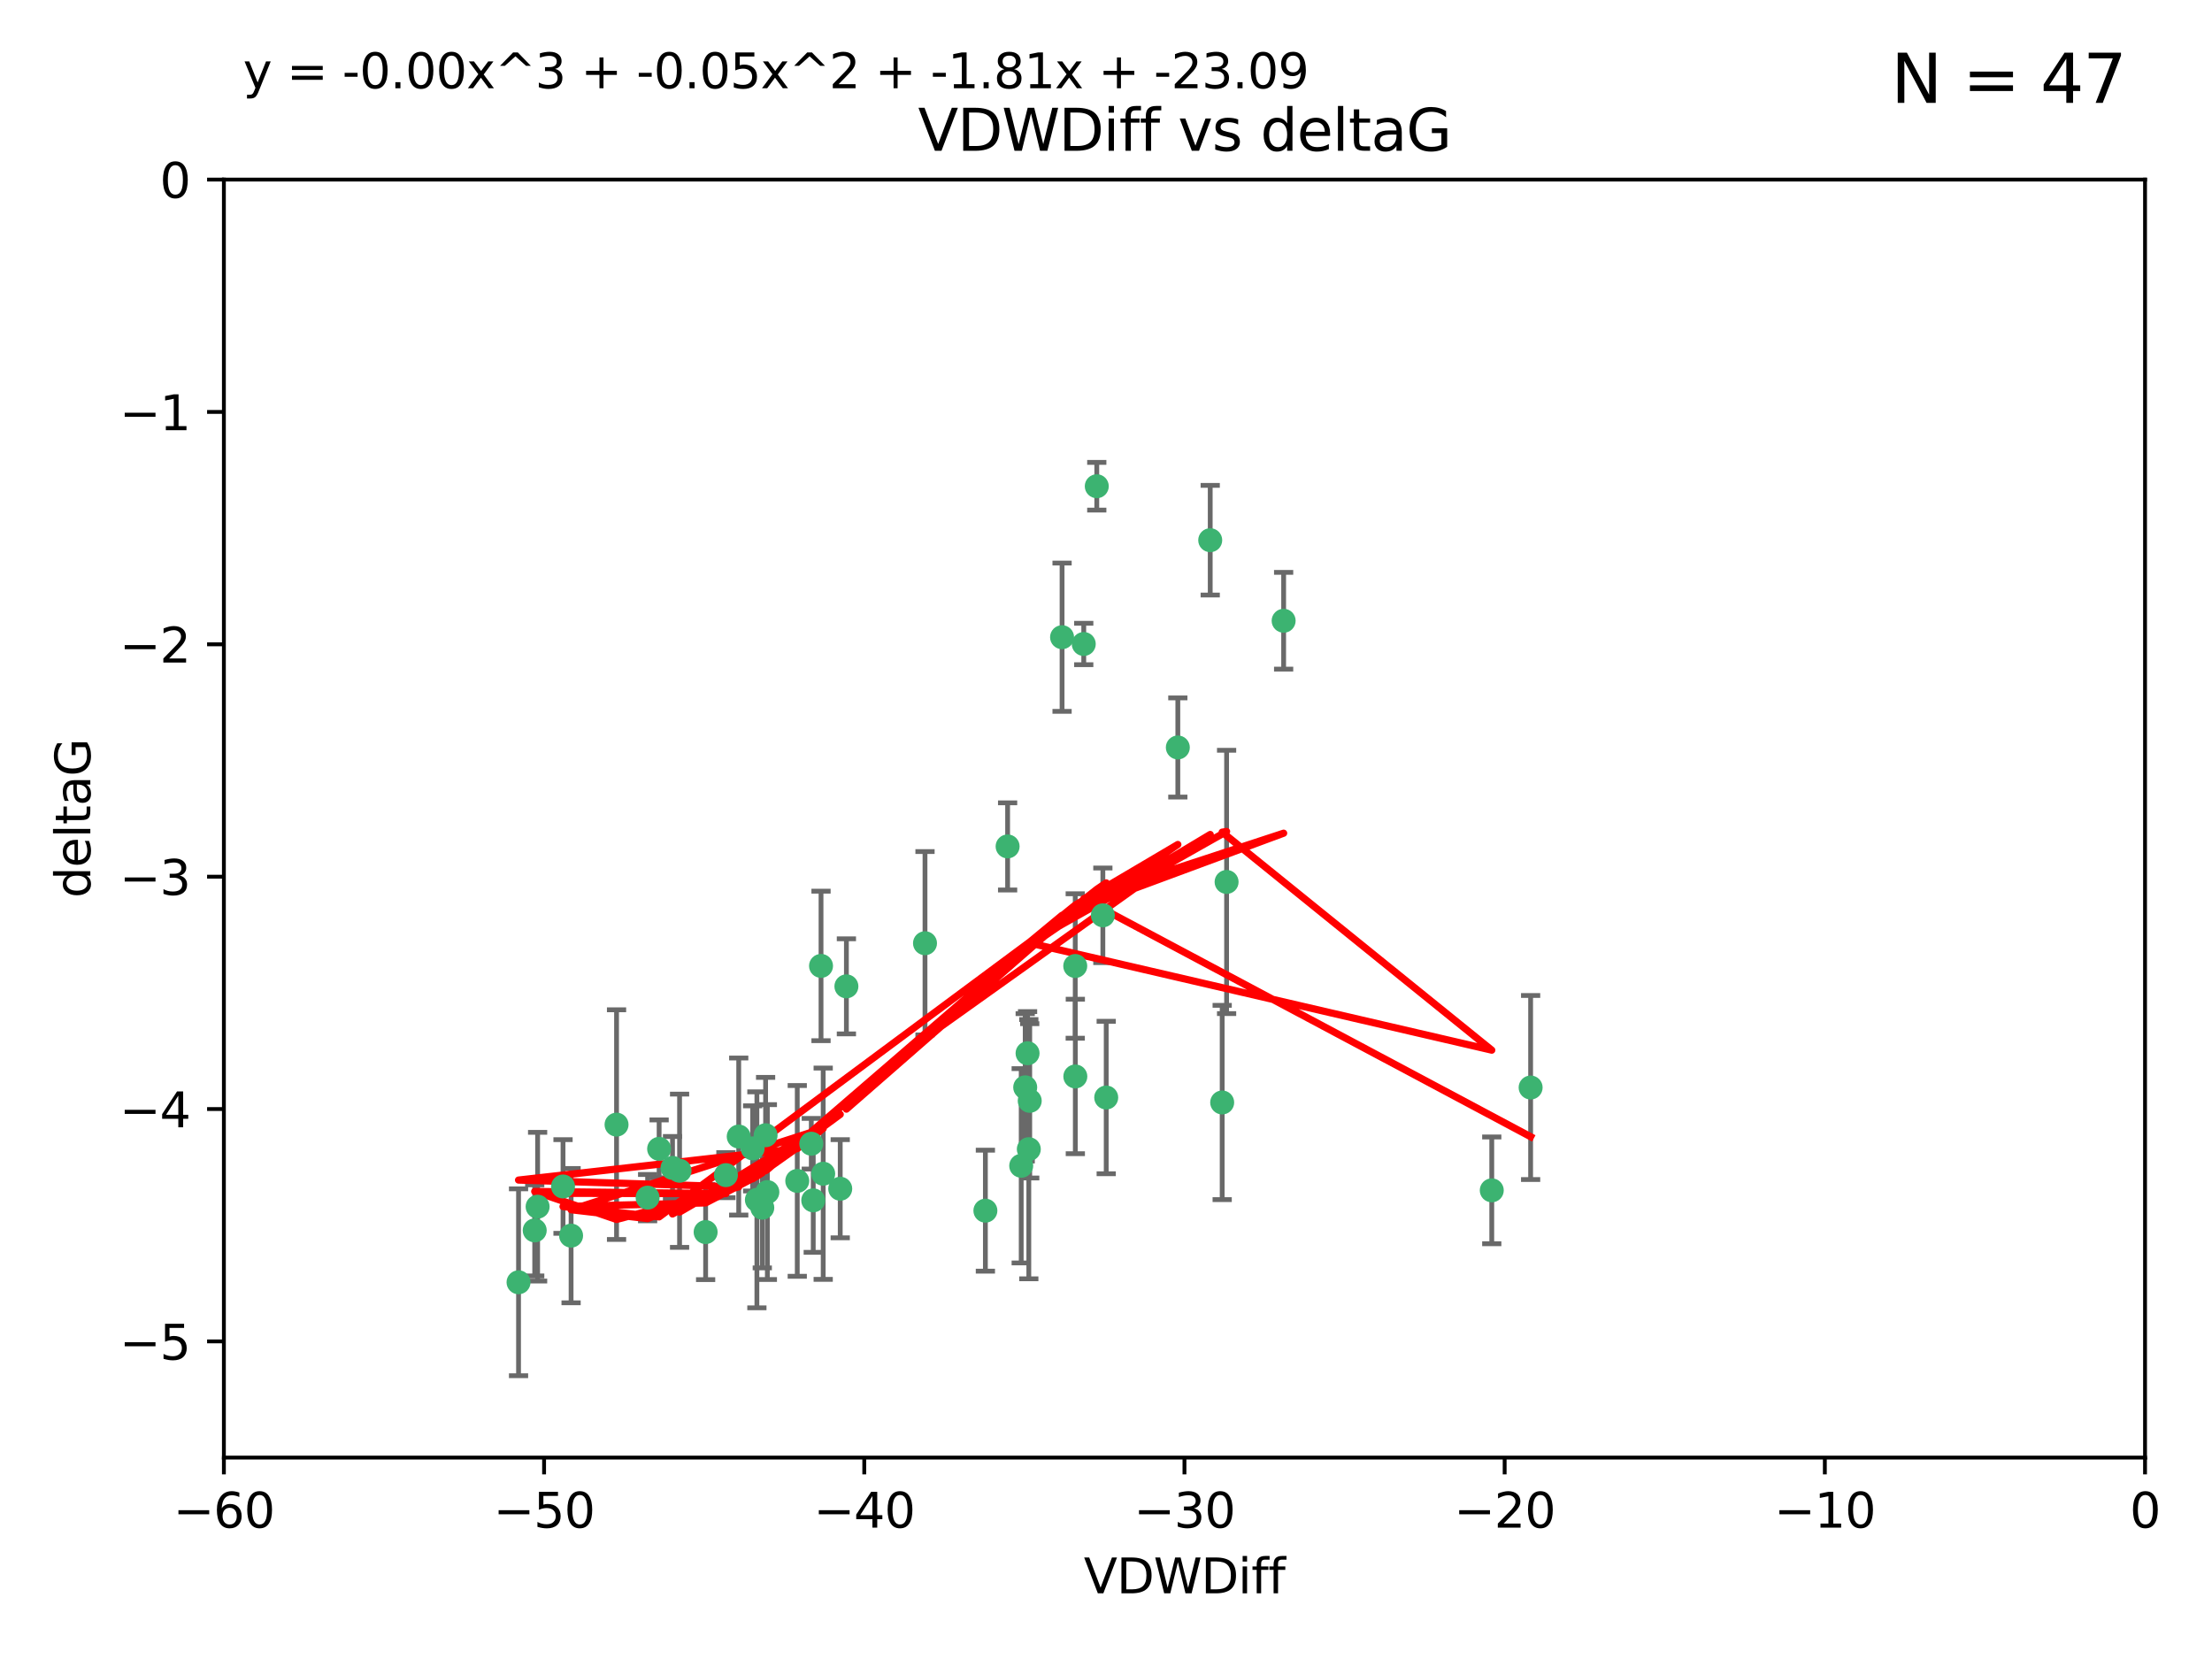 <?xml version="1.0" encoding="utf-8" standalone="no"?>
<!DOCTYPE svg PUBLIC "-//W3C//DTD SVG 1.1//EN"
  "http://www.w3.org/Graphics/SVG/1.1/DTD/svg11.dtd">
<svg xmlns:xlink="http://www.w3.org/1999/xlink" width="460.8pt" height="345.6pt" viewBox="0 0 460.8 345.6" xmlns="http://www.w3.org/2000/svg" version="1.1">
 <defs>
  <style type="text/css">*{stroke-linejoin: round; stroke-linecap: butt}</style>
 </defs>
 <g id="figure_1">
  <g id="patch_1">
   <path d="M 0 345.6 
L 460.8 345.6 
L 460.8 0 
L 0 0 
z
" style="fill: #ffffff"/>
  </g>
  <g id="axes_1">
   <g id="patch_2">
    <path d="M 46.64 303.64 
L 446.85 303.64 
L 446.85 37.411 
L 46.64 37.411 
z
" style="fill: #ffffff"/>
   </g>
   <g id="PathCollection_1">
    <defs>
     <path id="meae9662ba6" d="M 0 1.118 
C 0.297 1.118 0.581 1 0.791 0.791 
C 1 0.581 1.118 0.297 1.118 0 
C 1.118 -0.297 1 -0.581 0.791 -0.791 
C 0.581 -1 0.297 -1.118 0 -1.118 
C -0.297 -1.118 -0.581 -1 -0.791 -0.791 
C -1 -0.581 -1.118 -0.297 -1.118 0 
C -1.118 0.297 -1 0.581 -0.791 0.791 
C -0.581 1 -0.297 1.118 0 1.118 
z
" style="stroke: #3cb371"/>
    </defs>
    <g clip-path="url(#p71f7200bca)">
     <use xlink:href="#meae9662ba6" x="111.995" y="251.376" style="fill: #3cb371; stroke: #3cb371"/>
     <use xlink:href="#meae9662ba6" x="151.221" y="244.802" style="fill: #3cb371; stroke: #3cb371"/>
     <use xlink:href="#meae9662ba6" x="111.391" y="256.313" style="fill: #3cb371; stroke: #3cb371"/>
     <use xlink:href="#meae9662ba6" x="128.438" y="234.279" style="fill: #3cb371; stroke: #3cb371"/>
     <use xlink:href="#meae9662ba6" x="153.89" y="236.761" style="fill: #3cb371; stroke: #3cb371"/>
     <use xlink:href="#meae9662ba6" x="108.022" y="267.123" style="fill: #3cb371; stroke: #3cb371"/>
     <use xlink:href="#meae9662ba6" x="166.085" y="246.006" style="fill: #3cb371; stroke: #3cb371"/>
     <use xlink:href="#meae9662ba6" x="169.007" y="238.257" style="fill: #3cb371; stroke: #3cb371"/>
     <use xlink:href="#meae9662ba6" x="140.098" y="243.297" style="fill: #3cb371; stroke: #3cb371"/>
     <use xlink:href="#meae9662ba6" x="171.486" y="244.506" style="fill: #3cb371; stroke: #3cb371"/>
     <use xlink:href="#meae9662ba6" x="118.968" y="257.405" style="fill: #3cb371; stroke: #3cb371"/>
     <use xlink:href="#meae9662ba6" x="134.911" y="249.489" style="fill: #3cb371; stroke: #3cb371"/>
     <use xlink:href="#meae9662ba6" x="158.798" y="251.587" style="fill: #3cb371; stroke: #3cb371"/>
     <use xlink:href="#meae9662ba6" x="156.79" y="239.231" style="fill: #3cb371; stroke: #3cb371"/>
     <use xlink:href="#meae9662ba6" x="175.035" y="247.636" style="fill: #3cb371; stroke: #3cb371"/>
     <use xlink:href="#meae9662ba6" x="141.568" y="243.883" style="fill: #3cb371; stroke: #3cb371"/>
     <use xlink:href="#meae9662ba6" x="171.035" y="201.217" style="fill: #3cb371; stroke: #3cb371"/>
     <use xlink:href="#meae9662ba6" x="169.413" y="250.053" style="fill: #3cb371; stroke: #3cb371"/>
     <use xlink:href="#meae9662ba6" x="157.674" y="249.947" style="fill: #3cb371; stroke: #3cb371"/>
     <use xlink:href="#meae9662ba6" x="146.995" y="256.665" style="fill: #3cb371; stroke: #3cb371"/>
     <use xlink:href="#meae9662ba6" x="117.288" y="247.167" style="fill: #3cb371; stroke: #3cb371"/>
     <use xlink:href="#meae9662ba6" x="137.308" y="239.326" style="fill: #3cb371; stroke: #3cb371"/>
     <use xlink:href="#meae9662ba6" x="214.511" y="229.326" style="fill: #3cb371; stroke: #3cb371"/>
     <use xlink:href="#meae9662ba6" x="223.993" y="201.236" style="fill: #3cb371; stroke: #3cb371"/>
     <use xlink:href="#meae9662ba6" x="212.736" y="242.854" style="fill: #3cb371; stroke: #3cb371"/>
     <use xlink:href="#meae9662ba6" x="224.011" y="224.244" style="fill: #3cb371; stroke: #3cb371"/>
     <use xlink:href="#meae9662ba6" x="245.364" y="155.71" style="fill: #3cb371; stroke: #3cb371"/>
     <use xlink:href="#meae9662ba6" x="209.904" y="176.324" style="fill: #3cb371; stroke: #3cb371"/>
     <use xlink:href="#meae9662ba6" x="205.275" y="252.205" style="fill: #3cb371; stroke: #3cb371"/>
     <use xlink:href="#meae9662ba6" x="159.855" y="248.33" style="fill: #3cb371; stroke: #3cb371"/>
     <use xlink:href="#meae9662ba6" x="159.489" y="236.492" style="fill: #3cb371; stroke: #3cb371"/>
     <use xlink:href="#meae9662ba6" x="230.445" y="228.634" style="fill: #3cb371; stroke: #3cb371"/>
     <use xlink:href="#meae9662ba6" x="228.478" y="101.292" style="fill: #3cb371; stroke: #3cb371"/>
     <use xlink:href="#meae9662ba6" x="213.569" y="226.513" style="fill: #3cb371; stroke: #3cb371"/>
     <use xlink:href="#meae9662ba6" x="176.321" y="205.474" style="fill: #3cb371; stroke: #3cb371"/>
     <use xlink:href="#meae9662ba6" x="229.746" y="190.68" style="fill: #3cb371; stroke: #3cb371"/>
     <use xlink:href="#meae9662ba6" x="192.695" y="196.492" style="fill: #3cb371; stroke: #3cb371"/>
     <use xlink:href="#meae9662ba6" x="252.111" y="112.533" style="fill: #3cb371; stroke: #3cb371"/>
     <use xlink:href="#meae9662ba6" x="214.061" y="219.415" style="fill: #3cb371; stroke: #3cb371"/>
     <use xlink:href="#meae9662ba6" x="255.522" y="183.726" style="fill: #3cb371; stroke: #3cb371"/>
     <use xlink:href="#meae9662ba6" x="254.602" y="229.664" style="fill: #3cb371; stroke: #3cb371"/>
     <use xlink:href="#meae9662ba6" x="310.762" y="247.971" style="fill: #3cb371; stroke: #3cb371"/>
     <use xlink:href="#meae9662ba6" x="214.32" y="239.393" style="fill: #3cb371; stroke: #3cb371"/>
     <use xlink:href="#meae9662ba6" x="221.248" y="132.74" style="fill: #3cb371; stroke: #3cb371"/>
     <use xlink:href="#meae9662ba6" x="267.405" y="129.316" style="fill: #3cb371; stroke: #3cb371"/>
     <use xlink:href="#meae9662ba6" x="225.766" y="134.155" style="fill: #3cb371; stroke: #3cb371"/>
     <use xlink:href="#meae9662ba6" x="318.857" y="226.55" style="fill: #3cb371; stroke: #3cb371"/>
    </g>
   </g>
   <g id="matplotlib.axis_1">
    <g id="xtick_1">
     <g id="line2d_1">
      <defs>
       <path id="m4269841f01" d="M 0 0 
L 0 3.5 
" style="stroke: #000000; stroke-width: 0.8"/>
      </defs>
      <g>
       <use xlink:href="#m4269841f01" x="46.64" y="303.64" style="stroke: #000000; stroke-width: 0.8"/>
      </g>
     </g>
     <g id="text_1">
      <!-- −60 -->
      <g transform="translate(36.088 318.238)scale(0.1 -0.1)">
       <defs>
        <path id="DejaVuSans-2212" d="M 678 2272 
L 4684 2272 
L 4684 1741 
L 678 1741 
L 678 2272 
z
" transform="scale(0.016)"/>
        <path id="DejaVuSans-36" d="M 2113 2584 
Q 1688 2584 1439 2293 
Q 1191 2003 1191 1497 
Q 1191 994 1439 701 
Q 1688 409 2113 409 
Q 2538 409 2786 701 
Q 3034 994 3034 1497 
Q 3034 2003 2786 2293 
Q 2538 2584 2113 2584 
z
M 3366 4563 
L 3366 3988 
Q 3128 4100 2886 4159 
Q 2644 4219 2406 4219 
Q 1781 4219 1451 3797 
Q 1122 3375 1075 2522 
Q 1259 2794 1537 2939 
Q 1816 3084 2150 3084 
Q 2853 3084 3261 2657 
Q 3669 2231 3669 1497 
Q 3669 778 3244 343 
Q 2819 -91 2113 -91 
Q 1303 -91 875 529 
Q 447 1150 447 2328 
Q 447 3434 972 4092 
Q 1497 4750 2381 4750 
Q 2619 4750 2861 4703 
Q 3103 4656 3366 4563 
z
" transform="scale(0.016)"/>
        <path id="DejaVuSans-30" d="M 2034 4250 
Q 1547 4250 1301 3770 
Q 1056 3291 1056 2328 
Q 1056 1369 1301 889 
Q 1547 409 2034 409 
Q 2525 409 2770 889 
Q 3016 1369 3016 2328 
Q 3016 3291 2770 3770 
Q 2525 4250 2034 4250 
z
M 2034 4750 
Q 2819 4750 3233 4129 
Q 3647 3509 3647 2328 
Q 3647 1150 3233 529 
Q 2819 -91 2034 -91 
Q 1250 -91 836 529 
Q 422 1150 422 2328 
Q 422 3509 836 4129 
Q 1250 4750 2034 4750 
z
" transform="scale(0.016)"/>
       </defs>
       <use xlink:href="#DejaVuSans-2212"/>
       <use xlink:href="#DejaVuSans-36" x="83.789"/>
       <use xlink:href="#DejaVuSans-30" x="147.412"/>
      </g>
     </g>
    </g>
    <g id="xtick_2">
     <g id="line2d_2">
      <g>
       <use xlink:href="#m4269841f01" x="113.342" y="303.64" style="stroke: #000000; stroke-width: 0.8"/>
      </g>
     </g>
     <g id="text_2">
      <!-- −50 -->
      <g transform="translate(102.789 318.238)scale(0.1 -0.1)">
       <defs>
        <path id="DejaVuSans-35" d="M 691 4666 
L 3169 4666 
L 3169 4134 
L 1269 4134 
L 1269 2991 
Q 1406 3038 1543 3061 
Q 1681 3084 1819 3084 
Q 2600 3084 3056 2656 
Q 3513 2228 3513 1497 
Q 3513 744 3044 326 
Q 2575 -91 1722 -91 
Q 1428 -91 1123 -41 
Q 819 9 494 109 
L 494 744 
Q 775 591 1075 516 
Q 1375 441 1709 441 
Q 2250 441 2565 725 
Q 2881 1009 2881 1497 
Q 2881 1984 2565 2268 
Q 2250 2553 1709 2553 
Q 1456 2553 1204 2497 
Q 953 2441 691 2322 
L 691 4666 
z
" transform="scale(0.016)"/>
       </defs>
       <use xlink:href="#DejaVuSans-2212"/>
       <use xlink:href="#DejaVuSans-35" x="83.789"/>
       <use xlink:href="#DejaVuSans-30" x="147.412"/>
      </g>
     </g>
    </g>
    <g id="xtick_3">
     <g id="line2d_3">
      <g>
       <use xlink:href="#m4269841f01" x="180.043" y="303.64" style="stroke: #000000; stroke-width: 0.8"/>
      </g>
     </g>
     <g id="text_3">
      <!-- −40 -->
      <g transform="translate(169.491 318.238)scale(0.1 -0.1)">
       <defs>
        <path id="DejaVuSans-34" d="M 2419 4116 
L 825 1625 
L 2419 1625 
L 2419 4116 
z
M 2253 4666 
L 3047 4666 
L 3047 1625 
L 3713 1625 
L 3713 1100 
L 3047 1100 
L 3047 0 
L 2419 0 
L 2419 1100 
L 313 1100 
L 313 1709 
L 2253 4666 
z
" transform="scale(0.016)"/>
       </defs>
       <use xlink:href="#DejaVuSans-2212"/>
       <use xlink:href="#DejaVuSans-34" x="83.789"/>
       <use xlink:href="#DejaVuSans-30" x="147.412"/>
      </g>
     </g>
    </g>
    <g id="xtick_4">
     <g id="line2d_4">
      <g>
       <use xlink:href="#m4269841f01" x="246.745" y="303.64" style="stroke: #000000; stroke-width: 0.8"/>
      </g>
     </g>
     <g id="text_4">
      <!-- −30 -->
      <g transform="translate(236.193 318.238)scale(0.1 -0.1)">
       <defs>
        <path id="DejaVuSans-33" d="M 2597 2516 
Q 3050 2419 3304 2112 
Q 3559 1806 3559 1356 
Q 3559 666 3084 287 
Q 2609 -91 1734 -91 
Q 1441 -91 1130 -33 
Q 819 25 488 141 
L 488 750 
Q 750 597 1062 519 
Q 1375 441 1716 441 
Q 2309 441 2620 675 
Q 2931 909 2931 1356 
Q 2931 1769 2642 2001 
Q 2353 2234 1838 2234 
L 1294 2234 
L 1294 2753 
L 1863 2753 
Q 2328 2753 2575 2939 
Q 2822 3125 2822 3475 
Q 2822 3834 2567 4026 
Q 2313 4219 1838 4219 
Q 1578 4219 1281 4162 
Q 984 4106 628 3988 
L 628 4550 
Q 988 4650 1302 4700 
Q 1616 4750 1894 4750 
Q 2613 4750 3031 4423 
Q 3450 4097 3450 3541 
Q 3450 3153 3228 2886 
Q 3006 2619 2597 2516 
z
" transform="scale(0.016)"/>
       </defs>
       <use xlink:href="#DejaVuSans-2212"/>
       <use xlink:href="#DejaVuSans-33" x="83.789"/>
       <use xlink:href="#DejaVuSans-30" x="147.412"/>
      </g>
     </g>
    </g>
    <g id="xtick_5">
     <g id="line2d_5">
      <g>
       <use xlink:href="#m4269841f01" x="313.447" y="303.64" style="stroke: #000000; stroke-width: 0.8"/>
      </g>
     </g>
     <g id="text_5">
      <!-- −20 -->
      <g transform="translate(302.894 318.238)scale(0.1 -0.1)">
       <defs>
        <path id="DejaVuSans-32" d="M 1228 531 
L 3431 531 
L 3431 0 
L 469 0 
L 469 531 
Q 828 903 1448 1529 
Q 2069 2156 2228 2338 
Q 2531 2678 2651 2914 
Q 2772 3150 2772 3378 
Q 2772 3750 2511 3984 
Q 2250 4219 1831 4219 
Q 1534 4219 1204 4116 
Q 875 4013 500 3803 
L 500 4441 
Q 881 4594 1212 4672 
Q 1544 4750 1819 4750 
Q 2544 4750 2975 4387 
Q 3406 4025 3406 3419 
Q 3406 3131 3298 2873 
Q 3191 2616 2906 2266 
Q 2828 2175 2409 1742 
Q 1991 1309 1228 531 
z
" transform="scale(0.016)"/>
       </defs>
       <use xlink:href="#DejaVuSans-2212"/>
       <use xlink:href="#DejaVuSans-32" x="83.789"/>
       <use xlink:href="#DejaVuSans-30" x="147.412"/>
      </g>
     </g>
    </g>
    <g id="xtick_6">
     <g id="line2d_6">
      <g>
       <use xlink:href="#m4269841f01" x="380.148" y="303.64" style="stroke: #000000; stroke-width: 0.8"/>
      </g>
     </g>
     <g id="text_6">
      <!-- −10 -->
      <g transform="translate(369.596 318.238)scale(0.1 -0.1)">
       <defs>
        <path id="DejaVuSans-31" d="M 794 531 
L 1825 531 
L 1825 4091 
L 703 3866 
L 703 4441 
L 1819 4666 
L 2450 4666 
L 2450 531 
L 3481 531 
L 3481 0 
L 794 0 
L 794 531 
z
" transform="scale(0.016)"/>
       </defs>
       <use xlink:href="#DejaVuSans-2212"/>
       <use xlink:href="#DejaVuSans-31" x="83.789"/>
       <use xlink:href="#DejaVuSans-30" x="147.412"/>
      </g>
     </g>
    </g>
    <g id="xtick_7">
     <g id="line2d_7">
      <g>
       <use xlink:href="#m4269841f01" x="446.85" y="303.64" style="stroke: #000000; stroke-width: 0.8"/>
      </g>
     </g>
     <g id="text_7">
      <!-- 0 -->
      <g transform="translate(443.669 318.238)scale(0.1 -0.1)">
       <use xlink:href="#DejaVuSans-30"/>
      </g>
     </g>
    </g>
    <g id="text_8">
     <!-- VDWDiff -->
     <g transform="translate(225.772 331.917)scale(0.1 -0.1)">
      <defs>
       <path id="DejaVuSans-56" d="M 1831 0 
L 50 4666 
L 709 4666 
L 2188 738 
L 3669 4666 
L 4325 4666 
L 2547 0 
L 1831 0 
z
" transform="scale(0.016)"/>
       <path id="DejaVuSans-44" d="M 1259 4147 
L 1259 519 
L 2022 519 
Q 2988 519 3436 956 
Q 3884 1394 3884 2338 
Q 3884 3275 3436 3711 
Q 2988 4147 2022 4147 
L 1259 4147 
z
M 628 4666 
L 1925 4666 
Q 3281 4666 3915 4102 
Q 4550 3538 4550 2338 
Q 4550 1131 3912 565 
Q 3275 0 1925 0 
L 628 0 
L 628 4666 
z
" transform="scale(0.016)"/>
       <path id="DejaVuSans-57" d="M 213 4666 
L 850 4666 
L 1831 722 
L 2809 4666 
L 3519 4666 
L 4500 722 
L 5478 4666 
L 6119 4666 
L 4947 0 
L 4153 0 
L 3169 4050 
L 2175 0 
L 1381 0 
L 213 4666 
z
" transform="scale(0.016)"/>
       <path id="DejaVuSans-69" d="M 603 3500 
L 1178 3500 
L 1178 0 
L 603 0 
L 603 3500 
z
M 603 4863 
L 1178 4863 
L 1178 4134 
L 603 4134 
L 603 4863 
z
" transform="scale(0.016)"/>
       <path id="DejaVuSans-66" d="M 2375 4863 
L 2375 4384 
L 1825 4384 
Q 1516 4384 1395 4259 
Q 1275 4134 1275 3809 
L 1275 3500 
L 2222 3500 
L 2222 3053 
L 1275 3053 
L 1275 0 
L 697 0 
L 697 3053 
L 147 3053 
L 147 3500 
L 697 3500 
L 697 3744 
Q 697 4328 969 4595 
Q 1241 4863 1831 4863 
L 2375 4863 
z
" transform="scale(0.016)"/>
      </defs>
      <use xlink:href="#DejaVuSans-56"/>
      <use xlink:href="#DejaVuSans-44" x="68.408"/>
      <use xlink:href="#DejaVuSans-57" x="145.41"/>
      <use xlink:href="#DejaVuSans-44" x="244.287"/>
      <use xlink:href="#DejaVuSans-69" x="321.289"/>
      <use xlink:href="#DejaVuSans-66" x="349.072"/>
      <use xlink:href="#DejaVuSans-66" x="384.277"/>
     </g>
    </g>
   </g>
   <g id="matplotlib.axis_2">
    <g id="ytick_1">
     <g id="line2d_8">
      <defs>
       <path id="mbc34da2fce" d="M 0 0 
L -3.5 0 
" style="stroke: #000000; stroke-width: 0.8"/>
      </defs>
      <g>
       <use xlink:href="#mbc34da2fce" x="46.64" y="279.437" style="stroke: #000000; stroke-width: 0.8"/>
      </g>
     </g>
     <g id="text_9">
      <!-- −5 -->
      <g transform="translate(24.898 283.237)scale(0.1 -0.1)">
       <use xlink:href="#DejaVuSans-2212"/>
       <use xlink:href="#DejaVuSans-35" x="83.789"/>
      </g>
     </g>
    </g>
    <g id="ytick_2">
     <g id="line2d_9">
      <g>
       <use xlink:href="#mbc34da2fce" x="46.64" y="231.032" style="stroke: #000000; stroke-width: 0.8"/>
      </g>
     </g>
     <g id="text_10">
      <!-- −4 -->
      <g transform="translate(24.898 234.831)scale(0.1 -0.1)">
       <use xlink:href="#DejaVuSans-2212"/>
       <use xlink:href="#DejaVuSans-34" x="83.789"/>
      </g>
     </g>
    </g>
    <g id="ytick_3">
     <g id="line2d_10">
      <g>
       <use xlink:href="#mbc34da2fce" x="46.64" y="182.627" style="stroke: #000000; stroke-width: 0.8"/>
      </g>
     </g>
     <g id="text_11">
      <!-- −3 -->
      <g transform="translate(24.898 186.426)scale(0.1 -0.1)">
       <use xlink:href="#DejaVuSans-2212"/>
       <use xlink:href="#DejaVuSans-33" x="83.789"/>
      </g>
     </g>
    </g>
    <g id="ytick_4">
     <g id="line2d_11">
      <g>
       <use xlink:href="#mbc34da2fce" x="46.64" y="134.222" style="stroke: #000000; stroke-width: 0.8"/>
      </g>
     </g>
     <g id="text_12">
      <!-- −2 -->
      <g transform="translate(24.898 138.021)scale(0.1 -0.1)">
       <use xlink:href="#DejaVuSans-2212"/>
       <use xlink:href="#DejaVuSans-32" x="83.789"/>
      </g>
     </g>
    </g>
    <g id="ytick_5">
     <g id="line2d_12">
      <g>
       <use xlink:href="#mbc34da2fce" x="46.64" y="85.816" style="stroke: #000000; stroke-width: 0.8"/>
      </g>
     </g>
     <g id="text_13">
      <!-- −1 -->
      <g transform="translate(24.898 89.616)scale(0.1 -0.1)">
       <use xlink:href="#DejaVuSans-2212"/>
       <use xlink:href="#DejaVuSans-31" x="83.789"/>
      </g>
     </g>
    </g>
    <g id="ytick_6">
     <g id="line2d_13">
      <g>
       <use xlink:href="#mbc34da2fce" x="46.64" y="37.411" style="stroke: #000000; stroke-width: 0.8"/>
      </g>
     </g>
     <g id="text_14">
      <!-- 0 -->
      <g transform="translate(33.278 41.21)scale(0.1 -0.1)">
       <use xlink:href="#DejaVuSans-30"/>
      </g>
     </g>
    </g>
    <g id="text_15">
     <!-- deltaG -->
     <g transform="translate(18.818 187.064)rotate(-90)scale(0.1 -0.1)">
      <defs>
       <path id="DejaVuSans-64" d="M 2906 2969 
L 2906 4863 
L 3481 4863 
L 3481 0 
L 2906 0 
L 2906 525 
Q 2725 213 2448 61 
Q 2172 -91 1784 -91 
Q 1150 -91 751 415 
Q 353 922 353 1747 
Q 353 2572 751 3078 
Q 1150 3584 1784 3584 
Q 2172 3584 2448 3432 
Q 2725 3281 2906 2969 
z
M 947 1747 
Q 947 1113 1208 752 
Q 1469 391 1925 391 
Q 2381 391 2643 752 
Q 2906 1113 2906 1747 
Q 2906 2381 2643 2742 
Q 2381 3103 1925 3103 
Q 1469 3103 1208 2742 
Q 947 2381 947 1747 
z
" transform="scale(0.016)"/>
       <path id="DejaVuSans-65" d="M 3597 1894 
L 3597 1613 
L 953 1613 
Q 991 1019 1311 708 
Q 1631 397 2203 397 
Q 2534 397 2845 478 
Q 3156 559 3463 722 
L 3463 178 
Q 3153 47 2828 -22 
Q 2503 -91 2169 -91 
Q 1331 -91 842 396 
Q 353 884 353 1716 
Q 353 2575 817 3079 
Q 1281 3584 2069 3584 
Q 2775 3584 3186 3129 
Q 3597 2675 3597 1894 
z
M 3022 2063 
Q 3016 2534 2758 2815 
Q 2500 3097 2075 3097 
Q 1594 3097 1305 2825 
Q 1016 2553 972 2059 
L 3022 2063 
z
" transform="scale(0.016)"/>
       <path id="DejaVuSans-6c" d="M 603 4863 
L 1178 4863 
L 1178 0 
L 603 0 
L 603 4863 
z
" transform="scale(0.016)"/>
       <path id="DejaVuSans-74" d="M 1172 4494 
L 1172 3500 
L 2356 3500 
L 2356 3053 
L 1172 3053 
L 1172 1153 
Q 1172 725 1289 603 
Q 1406 481 1766 481 
L 2356 481 
L 2356 0 
L 1766 0 
Q 1100 0 847 248 
Q 594 497 594 1153 
L 594 3053 
L 172 3053 
L 172 3500 
L 594 3500 
L 594 4494 
L 1172 4494 
z
" transform="scale(0.016)"/>
       <path id="DejaVuSans-61" d="M 2194 1759 
Q 1497 1759 1228 1600 
Q 959 1441 959 1056 
Q 959 750 1161 570 
Q 1363 391 1709 391 
Q 2188 391 2477 730 
Q 2766 1069 2766 1631 
L 2766 1759 
L 2194 1759 
z
M 3341 1997 
L 3341 0 
L 2766 0 
L 2766 531 
Q 2569 213 2275 61 
Q 1981 -91 1556 -91 
Q 1019 -91 701 211 
Q 384 513 384 1019 
Q 384 1609 779 1909 
Q 1175 2209 1959 2209 
L 2766 2209 
L 2766 2266 
Q 2766 2663 2505 2880 
Q 2244 3097 1772 3097 
Q 1472 3097 1187 3025 
Q 903 2953 641 2809 
L 641 3341 
Q 956 3463 1253 3523 
Q 1550 3584 1831 3584 
Q 2591 3584 2966 3190 
Q 3341 2797 3341 1997 
z
" transform="scale(0.016)"/>
       <path id="DejaVuSans-47" d="M 3809 666 
L 3809 1919 
L 2778 1919 
L 2778 2438 
L 4434 2438 
L 4434 434 
Q 4069 175 3628 42 
Q 3188 -91 2688 -91 
Q 1594 -91 976 548 
Q 359 1188 359 2328 
Q 359 3472 976 4111 
Q 1594 4750 2688 4750 
Q 3144 4750 3555 4637 
Q 3966 4525 4313 4306 
L 4313 3634 
Q 3963 3931 3569 4081 
Q 3175 4231 2741 4231 
Q 1884 4231 1454 3753 
Q 1025 3275 1025 2328 
Q 1025 1384 1454 906 
Q 1884 428 2741 428 
Q 3075 428 3337 486 
Q 3600 544 3809 666 
z
" transform="scale(0.016)"/>
      </defs>
      <use xlink:href="#DejaVuSans-64"/>
      <use xlink:href="#DejaVuSans-65" x="63.477"/>
      <use xlink:href="#DejaVuSans-6c" x="125"/>
      <use xlink:href="#DejaVuSans-74" x="152.783"/>
      <use xlink:href="#DejaVuSans-61" x="191.992"/>
      <use xlink:href="#DejaVuSans-47" x="253.271"/>
     </g>
    </g>
   </g>
   <g id="LineCollection_1">
    <path d="M 111.995 266.868 
L 111.995 235.885 
" clip-path="url(#p71f7200bca)" style="fill: none; stroke: #696969"/>
    <path d="M 151.221 249.5 
L 151.221 240.104 
" clip-path="url(#p71f7200bca)" style="fill: none; stroke: #696969"/>
    <path d="M 111.391 265.803 
L 111.391 246.824 
" clip-path="url(#p71f7200bca)" style="fill: none; stroke: #696969"/>
    <path d="M 128.438 258.2 
L 128.438 210.359 
" clip-path="url(#p71f7200bca)" style="fill: none; stroke: #696969"/>
    <path d="M 153.89 253.12 
L 153.89 220.402 
" clip-path="url(#p71f7200bca)" style="fill: none; stroke: #696969"/>
    <path d="M 108.022 286.59 
L 108.022 247.657 
" clip-path="url(#p71f7200bca)" style="fill: none; stroke: #696969"/>
    <path d="M 166.085 265.875 
L 166.085 226.137 
" clip-path="url(#p71f7200bca)" style="fill: none; stroke: #696969"/>
    <path d="M 169.007 243.53 
L 169.007 232.983 
" clip-path="url(#p71f7200bca)" style="fill: none; stroke: #696969"/>
    <path d="M 140.098 249.844 
L 140.098 236.751 
" clip-path="url(#p71f7200bca)" style="fill: none; stroke: #696969"/>
    <path d="M 171.486 266.515 
L 171.486 222.497 
" clip-path="url(#p71f7200bca)" style="fill: none; stroke: #696969"/>
    <path d="M 118.968 271.395 
L 118.968 243.416 
" clip-path="url(#p71f7200bca)" style="fill: none; stroke: #696969"/>
    <path d="M 134.911 254.312 
L 134.911 244.665 
" clip-path="url(#p71f7200bca)" style="fill: none; stroke: #696969"/>
    <path d="M 158.798 264.121 
L 158.798 239.054 
" clip-path="url(#p71f7200bca)" style="fill: none; stroke: #696969"/>
    <path d="M 156.79 248.098 
L 156.79 230.363 
" clip-path="url(#p71f7200bca)" style="fill: none; stroke: #696969"/>
    <path d="M 175.035 257.858 
L 175.035 237.413 
" clip-path="url(#p71f7200bca)" style="fill: none; stroke: #696969"/>
    <path d="M 141.568 259.845 
L 141.568 227.921 
" clip-path="url(#p71f7200bca)" style="fill: none; stroke: #696969"/>
    <path d="M 171.035 216.787 
L 171.035 185.647 
" clip-path="url(#p71f7200bca)" style="fill: none; stroke: #696969"/>
    <path d="M 169.413 260.879 
L 169.413 239.228 
" clip-path="url(#p71f7200bca)" style="fill: none; stroke: #696969"/>
    <path d="M 157.674 272.441 
L 157.674 227.452 
" clip-path="url(#p71f7200bca)" style="fill: none; stroke: #696969"/>
    <path d="M 146.995 266.566 
L 146.995 246.764 
" clip-path="url(#p71f7200bca)" style="fill: none; stroke: #696969"/>
    <path d="M 117.288 256.928 
L 117.288 237.406 
" clip-path="url(#p71f7200bca)" style="fill: none; stroke: #696969"/>
    <path d="M 137.308 245.353 
L 137.308 233.299 
" clip-path="url(#p71f7200bca)" style="fill: none; stroke: #696969"/>
    <path d="M 214.511 245.399 
L 214.511 213.253 
" clip-path="url(#p71f7200bca)" style="fill: none; stroke: #696969"/>
    <path d="M 223.993 216.283 
L 223.993 186.188 
" clip-path="url(#p71f7200bca)" style="fill: none; stroke: #696969"/>
    <path d="M 212.736 263.089 
L 212.736 222.619 
" clip-path="url(#p71f7200bca)" style="fill: none; stroke: #696969"/>
    <path d="M 224.011 240.338 
L 224.011 208.15 
" clip-path="url(#p71f7200bca)" style="fill: none; stroke: #696969"/>
    <path d="M 245.364 166.038 
L 245.364 145.382 
" clip-path="url(#p71f7200bca)" style="fill: none; stroke: #696969"/>
    <path d="M 209.904 185.402 
L 209.904 167.245 
" clip-path="url(#p71f7200bca)" style="fill: none; stroke: #696969"/>
    <path d="M 205.275 264.805 
L 205.275 239.605 
" clip-path="url(#p71f7200bca)" style="fill: none; stroke: #696969"/>
    <path d="M 159.855 266.543 
L 159.855 230.116 
" clip-path="url(#p71f7200bca)" style="fill: none; stroke: #696969"/>
    <path d="M 159.489 248.544 
L 159.489 224.44 
" clip-path="url(#p71f7200bca)" style="fill: none; stroke: #696969"/>
    <path d="M 230.445 244.515 
L 230.445 212.754 
" clip-path="url(#p71f7200bca)" style="fill: none; stroke: #696969"/>
    <path d="M 228.478 106.257 
L 228.478 96.326 
" clip-path="url(#p71f7200bca)" style="fill: none; stroke: #696969"/>
    <path d="M 213.569 241.863 
L 213.569 211.163 
" clip-path="url(#p71f7200bca)" style="fill: none; stroke: #696969"/>
    <path d="M 176.321 215.375 
L 176.321 195.572 
" clip-path="url(#p71f7200bca)" style="fill: none; stroke: #696969"/>
    <path d="M 229.746 200.537 
L 229.746 180.824 
" clip-path="url(#p71f7200bca)" style="fill: none; stroke: #696969"/>
    <path d="M 192.695 215.585 
L 192.695 177.399 
" clip-path="url(#p71f7200bca)" style="fill: none; stroke: #696969"/>
    <path d="M 252.111 123.954 
L 252.111 101.112 
" clip-path="url(#p71f7200bca)" style="fill: none; stroke: #696969"/>
    <path d="M 214.061 228.096 
L 214.061 210.734 
" clip-path="url(#p71f7200bca)" style="fill: none; stroke: #696969"/>
    <path d="M 255.522 211.154 
L 255.522 156.298 
" clip-path="url(#p71f7200bca)" style="fill: none; stroke: #696969"/>
    <path d="M 254.602 249.899 
L 254.602 209.43 
" clip-path="url(#p71f7200bca)" style="fill: none; stroke: #696969"/>
    <path d="M 310.762 259.092 
L 310.762 236.85 
" clip-path="url(#p71f7200bca)" style="fill: none; stroke: #696969"/>
    <path d="M 214.32 266.395 
L 214.32 212.39 
" clip-path="url(#p71f7200bca)" style="fill: none; stroke: #696969"/>
    <path d="M 221.248 148.183 
L 221.248 117.297 
" clip-path="url(#p71f7200bca)" style="fill: none; stroke: #696969"/>
    <path d="M 267.405 139.391 
L 267.405 119.241 
" clip-path="url(#p71f7200bca)" style="fill: none; stroke: #696969"/>
    <path d="M 225.766 138.469 
L 225.766 129.841 
" clip-path="url(#p71f7200bca)" style="fill: none; stroke: #696969"/>
    <path d="M 318.857 245.718 
L 318.857 207.381 
" clip-path="url(#p71f7200bca)" style="fill: none; stroke: #696969"/>
   </g>
   <g id="line2d_14">
    <defs>
     <path id="m4e4edfa3e9" d="M 2 0 
L -2 -0 
" style="stroke: #696969"/>
    </defs>
    <g clip-path="url(#p71f7200bca)">
     <use xlink:href="#m4e4edfa3e9" x="111.995" y="266.868" style="fill: #696969; stroke: #696969"/>
     <use xlink:href="#m4e4edfa3e9" x="151.221" y="249.5" style="fill: #696969; stroke: #696969"/>
     <use xlink:href="#m4e4edfa3e9" x="111.391" y="265.803" style="fill: #696969; stroke: #696969"/>
     <use xlink:href="#m4e4edfa3e9" x="128.438" y="258.2" style="fill: #696969; stroke: #696969"/>
     <use xlink:href="#m4e4edfa3e9" x="153.89" y="253.12" style="fill: #696969; stroke: #696969"/>
     <use xlink:href="#m4e4edfa3e9" x="108.022" y="286.59" style="fill: #696969; stroke: #696969"/>
     <use xlink:href="#m4e4edfa3e9" x="166.085" y="265.875" style="fill: #696969; stroke: #696969"/>
     <use xlink:href="#m4e4edfa3e9" x="169.007" y="243.53" style="fill: #696969; stroke: #696969"/>
     <use xlink:href="#m4e4edfa3e9" x="140.098" y="249.844" style="fill: #696969; stroke: #696969"/>
     <use xlink:href="#m4e4edfa3e9" x="171.486" y="266.515" style="fill: #696969; stroke: #696969"/>
     <use xlink:href="#m4e4edfa3e9" x="118.968" y="271.395" style="fill: #696969; stroke: #696969"/>
     <use xlink:href="#m4e4edfa3e9" x="134.911" y="254.312" style="fill: #696969; stroke: #696969"/>
     <use xlink:href="#m4e4edfa3e9" x="158.798" y="264.121" style="fill: #696969; stroke: #696969"/>
     <use xlink:href="#m4e4edfa3e9" x="156.79" y="248.098" style="fill: #696969; stroke: #696969"/>
     <use xlink:href="#m4e4edfa3e9" x="175.035" y="257.858" style="fill: #696969; stroke: #696969"/>
     <use xlink:href="#m4e4edfa3e9" x="141.568" y="259.845" style="fill: #696969; stroke: #696969"/>
     <use xlink:href="#m4e4edfa3e9" x="171.035" y="216.787" style="fill: #696969; stroke: #696969"/>
     <use xlink:href="#m4e4edfa3e9" x="169.413" y="260.879" style="fill: #696969; stroke: #696969"/>
     <use xlink:href="#m4e4edfa3e9" x="157.674" y="272.441" style="fill: #696969; stroke: #696969"/>
     <use xlink:href="#m4e4edfa3e9" x="146.995" y="266.566" style="fill: #696969; stroke: #696969"/>
     <use xlink:href="#m4e4edfa3e9" x="117.288" y="256.928" style="fill: #696969; stroke: #696969"/>
     <use xlink:href="#m4e4edfa3e9" x="137.308" y="245.353" style="fill: #696969; stroke: #696969"/>
     <use xlink:href="#m4e4edfa3e9" x="214.511" y="245.399" style="fill: #696969; stroke: #696969"/>
     <use xlink:href="#m4e4edfa3e9" x="223.993" y="216.283" style="fill: #696969; stroke: #696969"/>
     <use xlink:href="#m4e4edfa3e9" x="212.736" y="263.089" style="fill: #696969; stroke: #696969"/>
     <use xlink:href="#m4e4edfa3e9" x="224.011" y="240.338" style="fill: #696969; stroke: #696969"/>
     <use xlink:href="#m4e4edfa3e9" x="245.364" y="166.038" style="fill: #696969; stroke: #696969"/>
     <use xlink:href="#m4e4edfa3e9" x="209.904" y="185.402" style="fill: #696969; stroke: #696969"/>
     <use xlink:href="#m4e4edfa3e9" x="205.275" y="264.805" style="fill: #696969; stroke: #696969"/>
     <use xlink:href="#m4e4edfa3e9" x="159.855" y="266.543" style="fill: #696969; stroke: #696969"/>
     <use xlink:href="#m4e4edfa3e9" x="159.489" y="248.544" style="fill: #696969; stroke: #696969"/>
     <use xlink:href="#m4e4edfa3e9" x="230.445" y="244.515" style="fill: #696969; stroke: #696969"/>
     <use xlink:href="#m4e4edfa3e9" x="228.478" y="106.257" style="fill: #696969; stroke: #696969"/>
     <use xlink:href="#m4e4edfa3e9" x="213.569" y="241.863" style="fill: #696969; stroke: #696969"/>
     <use xlink:href="#m4e4edfa3e9" x="176.321" y="215.375" style="fill: #696969; stroke: #696969"/>
     <use xlink:href="#m4e4edfa3e9" x="229.746" y="200.537" style="fill: #696969; stroke: #696969"/>
     <use xlink:href="#m4e4edfa3e9" x="192.695" y="215.585" style="fill: #696969; stroke: #696969"/>
     <use xlink:href="#m4e4edfa3e9" x="252.111" y="123.954" style="fill: #696969; stroke: #696969"/>
     <use xlink:href="#m4e4edfa3e9" x="214.061" y="228.096" style="fill: #696969; stroke: #696969"/>
     <use xlink:href="#m4e4edfa3e9" x="255.522" y="211.154" style="fill: #696969; stroke: #696969"/>
     <use xlink:href="#m4e4edfa3e9" x="254.602" y="249.899" style="fill: #696969; stroke: #696969"/>
     <use xlink:href="#m4e4edfa3e9" x="310.762" y="259.092" style="fill: #696969; stroke: #696969"/>
     <use xlink:href="#m4e4edfa3e9" x="214.32" y="266.395" style="fill: #696969; stroke: #696969"/>
     <use xlink:href="#m4e4edfa3e9" x="221.248" y="148.183" style="fill: #696969; stroke: #696969"/>
     <use xlink:href="#m4e4edfa3e9" x="267.405" y="139.391" style="fill: #696969; stroke: #696969"/>
     <use xlink:href="#m4e4edfa3e9" x="225.766" y="138.469" style="fill: #696969; stroke: #696969"/>
     <use xlink:href="#m4e4edfa3e9" x="318.857" y="245.718" style="fill: #696969; stroke: #696969"/>
    </g>
   </g>
   <g id="line2d_15">
    <g clip-path="url(#p71f7200bca)">
     <use xlink:href="#m4e4edfa3e9" x="111.995" y="235.885" style="fill: #696969; stroke: #696969"/>
     <use xlink:href="#m4e4edfa3e9" x="151.221" y="240.104" style="fill: #696969; stroke: #696969"/>
     <use xlink:href="#m4e4edfa3e9" x="111.391" y="246.824" style="fill: #696969; stroke: #696969"/>
     <use xlink:href="#m4e4edfa3e9" x="128.438" y="210.359" style="fill: #696969; stroke: #696969"/>
     <use xlink:href="#m4e4edfa3e9" x="153.89" y="220.402" style="fill: #696969; stroke: #696969"/>
     <use xlink:href="#m4e4edfa3e9" x="108.022" y="247.657" style="fill: #696969; stroke: #696969"/>
     <use xlink:href="#m4e4edfa3e9" x="166.085" y="226.137" style="fill: #696969; stroke: #696969"/>
     <use xlink:href="#m4e4edfa3e9" x="169.007" y="232.983" style="fill: #696969; stroke: #696969"/>
     <use xlink:href="#m4e4edfa3e9" x="140.098" y="236.751" style="fill: #696969; stroke: #696969"/>
     <use xlink:href="#m4e4edfa3e9" x="171.486" y="222.497" style="fill: #696969; stroke: #696969"/>
     <use xlink:href="#m4e4edfa3e9" x="118.968" y="243.416" style="fill: #696969; stroke: #696969"/>
     <use xlink:href="#m4e4edfa3e9" x="134.911" y="244.665" style="fill: #696969; stroke: #696969"/>
     <use xlink:href="#m4e4edfa3e9" x="158.798" y="239.054" style="fill: #696969; stroke: #696969"/>
     <use xlink:href="#m4e4edfa3e9" x="156.79" y="230.363" style="fill: #696969; stroke: #696969"/>
     <use xlink:href="#m4e4edfa3e9" x="175.035" y="237.413" style="fill: #696969; stroke: #696969"/>
     <use xlink:href="#m4e4edfa3e9" x="141.568" y="227.921" style="fill: #696969; stroke: #696969"/>
     <use xlink:href="#m4e4edfa3e9" x="171.035" y="185.647" style="fill: #696969; stroke: #696969"/>
     <use xlink:href="#m4e4edfa3e9" x="169.413" y="239.228" style="fill: #696969; stroke: #696969"/>
     <use xlink:href="#m4e4edfa3e9" x="157.674" y="227.452" style="fill: #696969; stroke: #696969"/>
     <use xlink:href="#m4e4edfa3e9" x="146.995" y="246.764" style="fill: #696969; stroke: #696969"/>
     <use xlink:href="#m4e4edfa3e9" x="117.288" y="237.406" style="fill: #696969; stroke: #696969"/>
     <use xlink:href="#m4e4edfa3e9" x="137.308" y="233.299" style="fill: #696969; stroke: #696969"/>
     <use xlink:href="#m4e4edfa3e9" x="214.511" y="213.253" style="fill: #696969; stroke: #696969"/>
     <use xlink:href="#m4e4edfa3e9" x="223.993" y="186.188" style="fill: #696969; stroke: #696969"/>
     <use xlink:href="#m4e4edfa3e9" x="212.736" y="222.619" style="fill: #696969; stroke: #696969"/>
     <use xlink:href="#m4e4edfa3e9" x="224.011" y="208.15" style="fill: #696969; stroke: #696969"/>
     <use xlink:href="#m4e4edfa3e9" x="245.364" y="145.382" style="fill: #696969; stroke: #696969"/>
     <use xlink:href="#m4e4edfa3e9" x="209.904" y="167.245" style="fill: #696969; stroke: #696969"/>
     <use xlink:href="#m4e4edfa3e9" x="205.275" y="239.605" style="fill: #696969; stroke: #696969"/>
     <use xlink:href="#m4e4edfa3e9" x="159.855" y="230.116" style="fill: #696969; stroke: #696969"/>
     <use xlink:href="#m4e4edfa3e9" x="159.489" y="224.44" style="fill: #696969; stroke: #696969"/>
     <use xlink:href="#m4e4edfa3e9" x="230.445" y="212.754" style="fill: #696969; stroke: #696969"/>
     <use xlink:href="#m4e4edfa3e9" x="228.478" y="96.326" style="fill: #696969; stroke: #696969"/>
     <use xlink:href="#m4e4edfa3e9" x="213.569" y="211.163" style="fill: #696969; stroke: #696969"/>
     <use xlink:href="#m4e4edfa3e9" x="176.321" y="195.572" style="fill: #696969; stroke: #696969"/>
     <use xlink:href="#m4e4edfa3e9" x="229.746" y="180.824" style="fill: #696969; stroke: #696969"/>
     <use xlink:href="#m4e4edfa3e9" x="192.695" y="177.399" style="fill: #696969; stroke: #696969"/>
     <use xlink:href="#m4e4edfa3e9" x="252.111" y="101.112" style="fill: #696969; stroke: #696969"/>
     <use xlink:href="#m4e4edfa3e9" x="214.061" y="210.734" style="fill: #696969; stroke: #696969"/>
     <use xlink:href="#m4e4edfa3e9" x="255.522" y="156.298" style="fill: #696969; stroke: #696969"/>
     <use xlink:href="#m4e4edfa3e9" x="254.602" y="209.43" style="fill: #696969; stroke: #696969"/>
     <use xlink:href="#m4e4edfa3e9" x="310.762" y="236.85" style="fill: #696969; stroke: #696969"/>
     <use xlink:href="#m4e4edfa3e9" x="214.32" y="212.39" style="fill: #696969; stroke: #696969"/>
     <use xlink:href="#m4e4edfa3e9" x="221.248" y="117.297" style="fill: #696969; stroke: #696969"/>
     <use xlink:href="#m4e4edfa3e9" x="267.405" y="119.241" style="fill: #696969; stroke: #696969"/>
     <use xlink:href="#m4e4edfa3e9" x="225.766" y="129.841" style="fill: #696969; stroke: #696969"/>
     <use xlink:href="#m4e4edfa3e9" x="318.857" y="207.381" style="fill: #696969; stroke: #696969"/>
    </g>
   </g>
   <g id="line2d_16">
    <path d="M 111.995 248.582 
L 151.221 248.657 
L 111.391 248.202 
L 128.438 254.041 
L 153.89 247.253 
L 108.022 245.829 
L 166.085 239.285 
L 169.007 237.054 
L 140.098 252.893 
L 171.486 235.082 
L 118.968 252.012 
L 134.911 253.861 
L 158.798 244.333 
L 156.79 245.579 
L 175.035 232.146 
L 141.568 252.496 
L 171.035 235.447 
L 169.413 236.736 
L 157.674 245.039 
L 146.995 250.588 
L 117.288 251.343 
L 137.308 253.501 
L 214.511 196.239 
L 223.993 188.536 
L 212.736 197.777 
L 224.011 188.523 
L 245.364 175.925 
L 209.904 200.28 
L 205.275 204.474 
L 159.855 243.65 
L 159.489 243.889 
L 230.445 183.921 
L 228.478 185.265 
L 213.569 197.053 
L 176.321 231.053 
L 229.746 184.392 
L 192.695 216.214 
L 252.111 173.84 
L 214.061 196.627 
L 255.522 173.213 
L 254.602 173.352 
L 310.762 218.765 
L 214.32 196.404 
L 221.248 190.666 
L 267.405 173.57 
L 225.766 187.211 
L 318.857 236.795 
" clip-path="url(#p71f7200bca)" style="fill: none; stroke: #ff0000; stroke-width: 1.5; stroke-linecap: square"/>
   </g>
   <g id="line2d_17">
    <defs>
     <path id="m8b18310c9d" d="M 0 2 
C 0.53 2 1.039 1.789 1.414 1.414 
C 1.789 1.039 2 0.53 2 0 
C 2 -0.53 1.789 -1.039 1.414 -1.414 
C 1.039 -1.789 0.53 -2 0 -2 
C -0.53 -2 -1.039 -1.789 -1.414 -1.414 
C -1.789 -1.039 -2 -0.53 -2 0 
C -2 0.53 -1.789 1.039 -1.414 1.414 
C -1.039 1.789 -0.53 2 0 2 
z
" style="stroke: #3cb371"/>
    </defs>
    <g clip-path="url(#p71f7200bca)">
     <use xlink:href="#m8b18310c9d" x="111.995" y="251.376" style="fill: #3cb371; stroke: #3cb371"/>
     <use xlink:href="#m8b18310c9d" x="151.221" y="244.802" style="fill: #3cb371; stroke: #3cb371"/>
     <use xlink:href="#m8b18310c9d" x="111.391" y="256.313" style="fill: #3cb371; stroke: #3cb371"/>
     <use xlink:href="#m8b18310c9d" x="128.438" y="234.279" style="fill: #3cb371; stroke: #3cb371"/>
     <use xlink:href="#m8b18310c9d" x="153.89" y="236.761" style="fill: #3cb371; stroke: #3cb371"/>
     <use xlink:href="#m8b18310c9d" x="108.022" y="267.123" style="fill: #3cb371; stroke: #3cb371"/>
     <use xlink:href="#m8b18310c9d" x="166.085" y="246.006" style="fill: #3cb371; stroke: #3cb371"/>
     <use xlink:href="#m8b18310c9d" x="169.007" y="238.257" style="fill: #3cb371; stroke: #3cb371"/>
     <use xlink:href="#m8b18310c9d" x="140.098" y="243.297" style="fill: #3cb371; stroke: #3cb371"/>
     <use xlink:href="#m8b18310c9d" x="171.486" y="244.506" style="fill: #3cb371; stroke: #3cb371"/>
     <use xlink:href="#m8b18310c9d" x="118.968" y="257.405" style="fill: #3cb371; stroke: #3cb371"/>
     <use xlink:href="#m8b18310c9d" x="134.911" y="249.489" style="fill: #3cb371; stroke: #3cb371"/>
     <use xlink:href="#m8b18310c9d" x="158.798" y="251.587" style="fill: #3cb371; stroke: #3cb371"/>
     <use xlink:href="#m8b18310c9d" x="156.79" y="239.231" style="fill: #3cb371; stroke: #3cb371"/>
     <use xlink:href="#m8b18310c9d" x="175.035" y="247.636" style="fill: #3cb371; stroke: #3cb371"/>
     <use xlink:href="#m8b18310c9d" x="141.568" y="243.883" style="fill: #3cb371; stroke: #3cb371"/>
     <use xlink:href="#m8b18310c9d" x="171.035" y="201.217" style="fill: #3cb371; stroke: #3cb371"/>
     <use xlink:href="#m8b18310c9d" x="169.413" y="250.053" style="fill: #3cb371; stroke: #3cb371"/>
     <use xlink:href="#m8b18310c9d" x="157.674" y="249.947" style="fill: #3cb371; stroke: #3cb371"/>
     <use xlink:href="#m8b18310c9d" x="146.995" y="256.665" style="fill: #3cb371; stroke: #3cb371"/>
     <use xlink:href="#m8b18310c9d" x="117.288" y="247.167" style="fill: #3cb371; stroke: #3cb371"/>
     <use xlink:href="#m8b18310c9d" x="137.308" y="239.326" style="fill: #3cb371; stroke: #3cb371"/>
     <use xlink:href="#m8b18310c9d" x="214.511" y="229.326" style="fill: #3cb371; stroke: #3cb371"/>
     <use xlink:href="#m8b18310c9d" x="223.993" y="201.236" style="fill: #3cb371; stroke: #3cb371"/>
     <use xlink:href="#m8b18310c9d" x="212.736" y="242.854" style="fill: #3cb371; stroke: #3cb371"/>
     <use xlink:href="#m8b18310c9d" x="224.011" y="224.244" style="fill: #3cb371; stroke: #3cb371"/>
     <use xlink:href="#m8b18310c9d" x="245.364" y="155.71" style="fill: #3cb371; stroke: #3cb371"/>
     <use xlink:href="#m8b18310c9d" x="209.904" y="176.324" style="fill: #3cb371; stroke: #3cb371"/>
     <use xlink:href="#m8b18310c9d" x="205.275" y="252.205" style="fill: #3cb371; stroke: #3cb371"/>
     <use xlink:href="#m8b18310c9d" x="159.855" y="248.33" style="fill: #3cb371; stroke: #3cb371"/>
     <use xlink:href="#m8b18310c9d" x="159.489" y="236.492" style="fill: #3cb371; stroke: #3cb371"/>
     <use xlink:href="#m8b18310c9d" x="230.445" y="228.634" style="fill: #3cb371; stroke: #3cb371"/>
     <use xlink:href="#m8b18310c9d" x="228.478" y="101.292" style="fill: #3cb371; stroke: #3cb371"/>
     <use xlink:href="#m8b18310c9d" x="213.569" y="226.513" style="fill: #3cb371; stroke: #3cb371"/>
     <use xlink:href="#m8b18310c9d" x="176.321" y="205.474" style="fill: #3cb371; stroke: #3cb371"/>
     <use xlink:href="#m8b18310c9d" x="229.746" y="190.68" style="fill: #3cb371; stroke: #3cb371"/>
     <use xlink:href="#m8b18310c9d" x="192.695" y="196.492" style="fill: #3cb371; stroke: #3cb371"/>
     <use xlink:href="#m8b18310c9d" x="252.111" y="112.533" style="fill: #3cb371; stroke: #3cb371"/>
     <use xlink:href="#m8b18310c9d" x="214.061" y="219.415" style="fill: #3cb371; stroke: #3cb371"/>
     <use xlink:href="#m8b18310c9d" x="255.522" y="183.726" style="fill: #3cb371; stroke: #3cb371"/>
     <use xlink:href="#m8b18310c9d" x="254.602" y="229.664" style="fill: #3cb371; stroke: #3cb371"/>
     <use xlink:href="#m8b18310c9d" x="310.762" y="247.971" style="fill: #3cb371; stroke: #3cb371"/>
     <use xlink:href="#m8b18310c9d" x="214.32" y="239.393" style="fill: #3cb371; stroke: #3cb371"/>
     <use xlink:href="#m8b18310c9d" x="221.248" y="132.74" style="fill: #3cb371; stroke: #3cb371"/>
     <use xlink:href="#m8b18310c9d" x="267.405" y="129.316" style="fill: #3cb371; stroke: #3cb371"/>
     <use xlink:href="#m8b18310c9d" x="225.766" y="134.155" style="fill: #3cb371; stroke: #3cb371"/>
     <use xlink:href="#m8b18310c9d" x="318.857" y="226.55" style="fill: #3cb371; stroke: #3cb371"/>
    </g>
   </g>
   <g id="patch_3">
    <path d="M 46.64 303.64 
L 46.64 37.411 
" style="fill: none; stroke: #000000; stroke-width: 0.8; stroke-linejoin: miter; stroke-linecap: square"/>
   </g>
   <g id="patch_4">
    <path d="M 446.85 303.64 
L 446.85 37.411 
" style="fill: none; stroke: #000000; stroke-width: 0.8; stroke-linejoin: miter; stroke-linecap: square"/>
   </g>
   <g id="patch_5">
    <path d="M 46.64 303.64 
L 446.85 303.64 
" style="fill: none; stroke: #000000; stroke-width: 0.8; stroke-linejoin: miter; stroke-linecap: square"/>
   </g>
   <g id="patch_6">
    <path d="M 46.64 37.411 
L 446.85 37.411 
" style="fill: none; stroke: #000000; stroke-width: 0.8; stroke-linejoin: miter; stroke-linecap: square"/>
   </g>
   <g id="text_16">
    <!-- N = 47 -->
    <g transform="translate(393.929 21.426)scale(0.14 -0.14)">
     <defs>
      <path id="DejaVuSans-4e" d="M 628 4666 
L 1478 4666 
L 3547 763 
L 3547 4666 
L 4159 4666 
L 4159 0 
L 3309 0 
L 1241 3903 
L 1241 0 
L 628 0 
L 628 4666 
z
" transform="scale(0.016)"/>
      <path id="DejaVuSans-20" transform="scale(0.016)"/>
      <path id="DejaVuSans-3d" d="M 678 2906 
L 4684 2906 
L 4684 2381 
L 678 2381 
L 678 2906 
z
M 678 1631 
L 4684 1631 
L 4684 1100 
L 678 1100 
L 678 1631 
z
" transform="scale(0.016)"/>
      <path id="DejaVuSans-37" d="M 525 4666 
L 3525 4666 
L 3525 4397 
L 1831 0 
L 1172 0 
L 2766 4134 
L 525 4134 
L 525 4666 
z
" transform="scale(0.016)"/>
     </defs>
     <use xlink:href="#DejaVuSans-4e"/>
     <use xlink:href="#DejaVuSans-20" x="74.805"/>
     <use xlink:href="#DejaVuSans-3d" x="106.592"/>
     <use xlink:href="#DejaVuSans-20" x="190.381"/>
     <use xlink:href="#DejaVuSans-34" x="222.168"/>
     <use xlink:href="#DejaVuSans-37" x="285.791"/>
    </g>
   </g>
   <g id="text_17">
    <!-- y = -0.00x^3 + -0.05x^2 + -1.81x + -23.09 -->
    <g transform="translate(50.642 18.387)scale(0.1 -0.1)">
     <defs>
      <path id="DejaVuSans-79" d="M 2059 -325 
Q 1816 -950 1584 -1140 
Q 1353 -1331 966 -1331 
L 506 -1331 
L 506 -850 
L 844 -850 
Q 1081 -850 1212 -737 
Q 1344 -625 1503 -206 
L 1606 56 
L 191 3500 
L 800 3500 
L 1894 763 
L 2988 3500 
L 3597 3500 
L 2059 -325 
z
" transform="scale(0.016)"/>
      <path id="DejaVuSans-2d" d="M 313 2009 
L 1997 2009 
L 1997 1497 
L 313 1497 
L 313 2009 
z
" transform="scale(0.016)"/>
      <path id="DejaVuSans-2e" d="M 684 794 
L 1344 794 
L 1344 0 
L 684 0 
L 684 794 
z
" transform="scale(0.016)"/>
      <path id="DejaVuSans-78" d="M 3513 3500 
L 2247 1797 
L 3578 0 
L 2900 0 
L 1881 1375 
L 863 0 
L 184 0 
L 1544 1831 
L 300 3500 
L 978 3500 
L 1906 2253 
L 2834 3500 
L 3513 3500 
z
" transform="scale(0.016)"/>
      <path id="DejaVuSans-5e" d="M 2988 4666 
L 4684 2925 
L 4056 2925 
L 2681 4159 
L 1306 2925 
L 678 2925 
L 2375 4666 
L 2988 4666 
z
" transform="scale(0.016)"/>
      <path id="DejaVuSans-2b" d="M 2944 4013 
L 2944 2272 
L 4684 2272 
L 4684 1741 
L 2944 1741 
L 2944 0 
L 2419 0 
L 2419 1741 
L 678 1741 
L 678 2272 
L 2419 2272 
L 2419 4013 
L 2944 4013 
z
" transform="scale(0.016)"/>
      <path id="DejaVuSans-38" d="M 2034 2216 
Q 1584 2216 1326 1975 
Q 1069 1734 1069 1313 
Q 1069 891 1326 650 
Q 1584 409 2034 409 
Q 2484 409 2743 651 
Q 3003 894 3003 1313 
Q 3003 1734 2745 1975 
Q 2488 2216 2034 2216 
z
M 1403 2484 
Q 997 2584 770 2862 
Q 544 3141 544 3541 
Q 544 4100 942 4425 
Q 1341 4750 2034 4750 
Q 2731 4750 3128 4425 
Q 3525 4100 3525 3541 
Q 3525 3141 3298 2862 
Q 3072 2584 2669 2484 
Q 3125 2378 3379 2068 
Q 3634 1759 3634 1313 
Q 3634 634 3220 271 
Q 2806 -91 2034 -91 
Q 1263 -91 848 271 
Q 434 634 434 1313 
Q 434 1759 690 2068 
Q 947 2378 1403 2484 
z
M 1172 3481 
Q 1172 3119 1398 2916 
Q 1625 2713 2034 2713 
Q 2441 2713 2670 2916 
Q 2900 3119 2900 3481 
Q 2900 3844 2670 4047 
Q 2441 4250 2034 4250 
Q 1625 4250 1398 4047 
Q 1172 3844 1172 3481 
z
" transform="scale(0.016)"/>
      <path id="DejaVuSans-39" d="M 703 97 
L 703 672 
Q 941 559 1184 500 
Q 1428 441 1663 441 
Q 2288 441 2617 861 
Q 2947 1281 2994 2138 
Q 2813 1869 2534 1725 
Q 2256 1581 1919 1581 
Q 1219 1581 811 2004 
Q 403 2428 403 3163 
Q 403 3881 828 4315 
Q 1253 4750 1959 4750 
Q 2769 4750 3195 4129 
Q 3622 3509 3622 2328 
Q 3622 1225 3098 567 
Q 2575 -91 1691 -91 
Q 1453 -91 1209 -44 
Q 966 3 703 97 
z
M 1959 2075 
Q 2384 2075 2632 2365 
Q 2881 2656 2881 3163 
Q 2881 3666 2632 3958 
Q 2384 4250 1959 4250 
Q 1534 4250 1286 3958 
Q 1038 3666 1038 3163 
Q 1038 2656 1286 2365 
Q 1534 2075 1959 2075 
z
" transform="scale(0.016)"/>
     </defs>
     <use xlink:href="#DejaVuSans-79"/>
     <use xlink:href="#DejaVuSans-20" x="59.18"/>
     <use xlink:href="#DejaVuSans-3d" x="90.967"/>
     <use xlink:href="#DejaVuSans-20" x="174.756"/>
     <use xlink:href="#DejaVuSans-2d" x="206.543"/>
     <use xlink:href="#DejaVuSans-30" x="242.627"/>
     <use xlink:href="#DejaVuSans-2e" x="306.25"/>
     <use xlink:href="#DejaVuSans-30" x="338.037"/>
     <use xlink:href="#DejaVuSans-30" x="401.66"/>
     <use xlink:href="#DejaVuSans-78" x="465.283"/>
     <use xlink:href="#DejaVuSans-5e" x="524.463"/>
     <use xlink:href="#DejaVuSans-33" x="608.252"/>
     <use xlink:href="#DejaVuSans-20" x="671.875"/>
     <use xlink:href="#DejaVuSans-2b" x="703.662"/>
     <use xlink:href="#DejaVuSans-20" x="787.451"/>
     <use xlink:href="#DejaVuSans-2d" x="819.238"/>
     <use xlink:href="#DejaVuSans-30" x="855.322"/>
     <use xlink:href="#DejaVuSans-2e" x="918.945"/>
     <use xlink:href="#DejaVuSans-30" x="950.732"/>
     <use xlink:href="#DejaVuSans-35" x="1014.355"/>
     <use xlink:href="#DejaVuSans-78" x="1077.979"/>
     <use xlink:href="#DejaVuSans-5e" x="1137.158"/>
     <use xlink:href="#DejaVuSans-32" x="1220.947"/>
     <use xlink:href="#DejaVuSans-20" x="1284.57"/>
     <use xlink:href="#DejaVuSans-2b" x="1316.357"/>
     <use xlink:href="#DejaVuSans-20" x="1400.146"/>
     <use xlink:href="#DejaVuSans-2d" x="1431.934"/>
     <use xlink:href="#DejaVuSans-31" x="1468.018"/>
     <use xlink:href="#DejaVuSans-2e" x="1531.641"/>
     <use xlink:href="#DejaVuSans-38" x="1563.428"/>
     <use xlink:href="#DejaVuSans-31" x="1627.051"/>
     <use xlink:href="#DejaVuSans-78" x="1690.674"/>
     <use xlink:href="#DejaVuSans-20" x="1749.854"/>
     <use xlink:href="#DejaVuSans-2b" x="1781.641"/>
     <use xlink:href="#DejaVuSans-20" x="1865.43"/>
     <use xlink:href="#DejaVuSans-2d" x="1897.217"/>
     <use xlink:href="#DejaVuSans-32" x="1933.301"/>
     <use xlink:href="#DejaVuSans-33" x="1996.924"/>
     <use xlink:href="#DejaVuSans-2e" x="2060.547"/>
     <use xlink:href="#DejaVuSans-30" x="2092.334"/>
     <use xlink:href="#DejaVuSans-39" x="2155.957"/>
    </g>
   </g>
   <g id="text_18">
    <!-- VDWDiff vs deltaG -->
    <g transform="translate(191.24 31.411)scale(0.12 -0.12)">
     <defs>
      <path id="DejaVuSans-76" d="M 191 3500 
L 800 3500 
L 1894 563 
L 2988 3500 
L 3597 3500 
L 2284 0 
L 1503 0 
L 191 3500 
z
" transform="scale(0.016)"/>
      <path id="DejaVuSans-73" d="M 2834 3397 
L 2834 2853 
Q 2591 2978 2328 3040 
Q 2066 3103 1784 3103 
Q 1356 3103 1142 2972 
Q 928 2841 928 2578 
Q 928 2378 1081 2264 
Q 1234 2150 1697 2047 
L 1894 2003 
Q 2506 1872 2764 1633 
Q 3022 1394 3022 966 
Q 3022 478 2636 193 
Q 2250 -91 1575 -91 
Q 1294 -91 989 -36 
Q 684 19 347 128 
L 347 722 
Q 666 556 975 473 
Q 1284 391 1588 391 
Q 1994 391 2212 530 
Q 2431 669 2431 922 
Q 2431 1156 2273 1281 
Q 2116 1406 1581 1522 
L 1381 1569 
Q 847 1681 609 1914 
Q 372 2147 372 2553 
Q 372 3047 722 3315 
Q 1072 3584 1716 3584 
Q 2034 3584 2315 3537 
Q 2597 3491 2834 3397 
z
" transform="scale(0.016)"/>
     </defs>
     <use xlink:href="#DejaVuSans-56"/>
     <use xlink:href="#DejaVuSans-44" x="68.408"/>
     <use xlink:href="#DejaVuSans-57" x="145.41"/>
     <use xlink:href="#DejaVuSans-44" x="244.287"/>
     <use xlink:href="#DejaVuSans-69" x="321.289"/>
     <use xlink:href="#DejaVuSans-66" x="349.072"/>
     <use xlink:href="#DejaVuSans-66" x="384.277"/>
     <use xlink:href="#DejaVuSans-20" x="419.482"/>
     <use xlink:href="#DejaVuSans-76" x="451.27"/>
     <use xlink:href="#DejaVuSans-73" x="510.449"/>
     <use xlink:href="#DejaVuSans-20" x="562.549"/>
     <use xlink:href="#DejaVuSans-64" x="594.336"/>
     <use xlink:href="#DejaVuSans-65" x="657.812"/>
     <use xlink:href="#DejaVuSans-6c" x="719.336"/>
     <use xlink:href="#DejaVuSans-74" x="747.119"/>
     <use xlink:href="#DejaVuSans-61" x="786.328"/>
     <use xlink:href="#DejaVuSans-47" x="847.607"/>
    </g>
   </g>
  </g>
 </g>
 <defs>
  <clipPath id="p71f7200bca">
   <rect x="46.64" y="37.411" width="400.21" height="266.229"/>
  </clipPath>
 </defs>
</svg>
